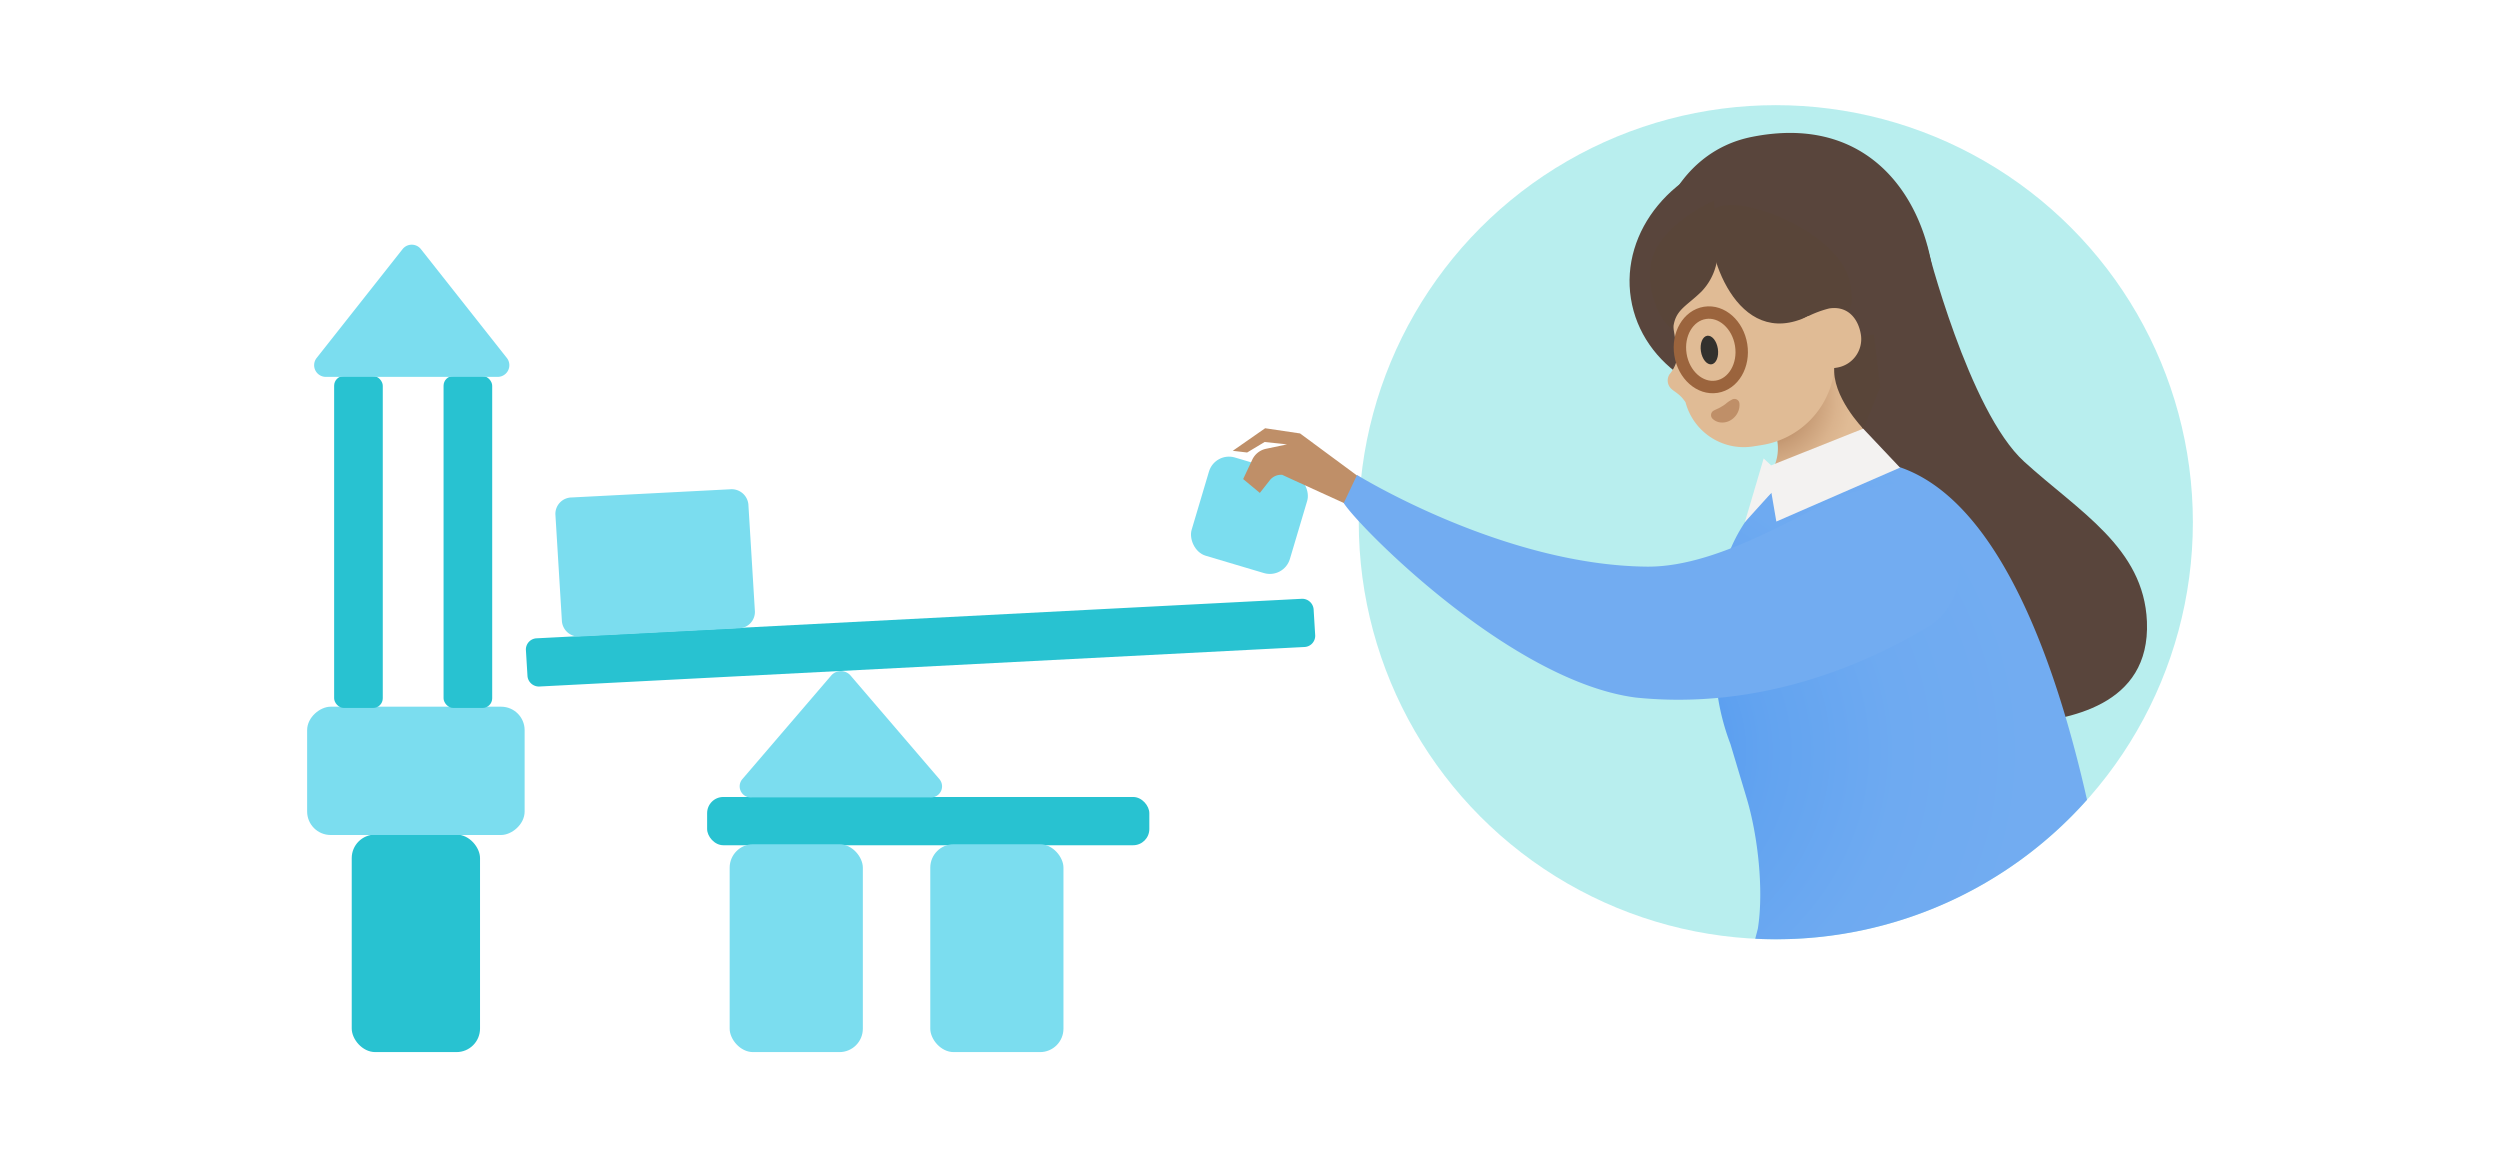 <svg xmlns="http://www.w3.org/2000/svg" xmlns:xlink="http://www.w3.org/1999/xlink" viewBox="0 0 376 176"><defs><radialGradient id="radial-gradient" cx="475.631" cy="77.757" r="13.374" gradientTransform="matrix(0.988, -0.157, 0.157, 0.988, -216.943, 57.769)" gradientUnits="userSpaceOnUse"><stop offset="0.067" stop-color="#9b643d"/><stop offset="0.236" stop-color="#ac7953"/><stop offset="0.564" stop-color="#c89d77"/><stop offset="0.83" stop-color="#dab38d"/><stop offset="1" stop-color="#e0bb95"/></radialGradient><radialGradient id="radial-gradient-2" cx="232.799" cy="112.924" r="72.754" gradientTransform="translate(0 16.425) scale(1 0.855)" gradientUnits="userSpaceOnUse"><stop offset="0" stop-color="#3e8eed"/><stop offset="0.166" stop-color="#4e97ee"/><stop offset="0.445" stop-color="#62a3f0"/><stop offset="0.723" stop-color="#6eaaf1"/><stop offset="1" stop-color="#72acf1"/></radialGradient></defs><title>RDD</title><g id="Layer_14" data-name="Layer 14"><rect x="106.351" y="119.865" width="66.508" height="7.259" rx="2.436" style="fill:#28c2d1"/><rect x="109.741" y="126.975" width="20.031" height="31.261" rx="3.52" style="fill:#7bddef"/><rect x="139.914" y="126.975" width="20.031" height="31.261" rx="3.52" style="fill:#7bddef"/><path d="M196.135,97.311,81.207,103.247a1.728,1.728,0,0,1-1.871-1.539l-.243-3.986A1.688,1.688,0,0,1,80.765,96l114.929-5.936a1.727,1.727,0,0,1,1.871,1.539l.242,3.986A1.689,1.689,0,0,1,196.135,97.311Z" style="fill:#28c2d1"/><path d="M84.514,93.479,83.53,77.34a2.473,2.473,0,0,1,2.448-2.521l23.838-1.231a2.529,2.529,0,0,1,2.739,2.253l.984,16.138a2.474,2.474,0,0,1-2.448,2.522L87.253,95.732A2.529,2.529,0,0,1,84.514,93.479Z" style="fill:#7bddef"/><path d="M125.035,101.573l-13.414,15.64a1.672,1.672,0,0,0,1.431,2.72h26.829a1.673,1.673,0,0,0,1.432-2.72L127.9,101.573A1.924,1.924,0,0,0,125.035,101.573Z" style="fill:#7bddef"/><rect x="52.9" y="125.522" width="19.296" height="32.713" rx="3.534" style="fill:#28c2d1"/><rect x="52.9" y="99.578" width="19.296" height="32.713" rx="3.534" transform="translate(178.483 53.387) rotate(90)" style="fill:#7bddef"/><rect x="66.712" y="56.555" width="7.315" height="49.923" rx="1.457" style="fill:#28c2d1"/><rect x="50.254" y="56.555" width="7.315" height="49.923" rx="1.457" style="fill:#28c2d1"/><path d="M60.547,37.47,47.625,53.837A1.757,1.757,0,0,0,49,56.683H74.849a1.757,1.757,0,0,0,1.379-2.846L63.305,37.47A1.757,1.757,0,0,0,60.547,37.47Z" style="fill:#7bddef"/><circle cx="267.083" cy="78.541" r="62.725" style="fill:#b8eeee"/><rect x="180.207" y="69.79" width="15.416" height="15.416" rx="3.142" transform="translate(29.902 -50.369) rotate(16.569)" style="fill:#7bddef"/><path d="M202.4,75.786l-7.967-3.637-1.592-.735a2.154,2.154,0,0,0-1.86.814l-1.5,1.907-2.511-2.085,1.377-2.924A2.948,2.948,0,0,1,190.4,67.5l3.162-.666-3.364-.358-2.629,1.581-2.161-.255,4.869-3.393,5.25.779,8.884,6.562Z" style="fill:#bf8f68"/><path d="M289.772,36.834s6.311,24.995,14.664,32.6c8.229,7.49,18,12.936,18.462,24.053.527,12.766-11.921,14.77-19.306,15.4-17.091-9.178-28.8-43.781-28.8-43.781l7.385-13.082Z" style="fill:#59453c"/><ellipse cx="266.285" cy="41.575" rx="21.258" ry="18.704" transform="translate(-3.225 42.318) rotate(-9.032)" style="fill:#59453c"/><path d="M251.4,49.058h3.857A4.341,4.341,0,0,1,259.6,53.4v0a4.341,4.341,0,0,1-4.341,4.341H251.4a0,0,0,0,1,0,0V49.058A0,0,0,0,1,251.4,49.058Z" transform="translate(516.211 66.026) rotate(170.968)" style="fill:#e0bb95"/><path d="M290.6,40.3a21.258,21.258,0,0,1-41.989,6.674c-1.843-11.594,3.346-24.08,14.858-26.382C280.347,17.212,288.755,28.7,290.6,40.3Z" style="fill:#59453c"/><path d="M280.277,64.686l-6.014-12.66-9.255-.139,2.326,14.633a6.84,6.84,0,0,1-3.275,6.794L284.075,69.8C284.084,69.778,280.277,64.686,280.277,64.686Z" style="fill:url(#radial-gradient)"/><path d="M263.463,32.076h0a11.705,11.705,0,0,1,11.705,11.705v10.1a13.037,13.037,0,0,1-13.037,13.037h-1.314a9.06,9.06,0,0,1-9.06-9.06V43.781A11.705,11.705,0,0,1,263.463,32.076Z" transform="matrix(0.988, -0.157, 0.157, 0.988, -4.503, 41.973)" style="fill:#e0bb95"/><path d="M257.21,32.479c-.841,5.116,3.9,20.4,14.766,15.059,7.693,1.087,6.552-2.454,6.373-4.356C277.519,34.343,258.014,27.588,257.21,32.479Z" style="fill:#594539"/><path d="M255.912,43.837c-2.4,2.359-4.08,2.766-4.28,5.793-2.943-2.2-4.239-7.79-3-11.182,1.856-5.073,9.154-8.286,9.154-8.286l.562,7.244A8.807,8.807,0,0,1,255.912,43.837Z" style="fill:#594539"/><path d="M280.277,64.527s-4.844-4.942-4.388-9.417,5.954-4.776,5.954-4.776l.943,7.883Z" style="fill:#594539"/><path d="M276.267,55.292l-3.81.6L271.2,47.954a15.823,15.823,0,0,1,3.9-1.562c2.827-.449,4.4,1.564,4.776,3.931h0A4.342,4.342,0,0,1,276.267,55.292Z" style="fill:#e0bb95"/><path d="M252.282,53.7a5.247,5.247,0,0,1-1.191,2.6,1.726,1.726,0,0,0,.145,2.044c.434.509,1.318.818,2.087,1.907.747,1.058,3.551-.934,2.677-4.34C255.323,53.264,252.735,51.851,252.282,53.7Z" style="fill:#e0bb95"/><ellipse cx="257.306" cy="52.61" rx="4.621" ry="5.625" transform="translate(-5.069 41.045) rotate(-9.032)" style="fill:none;stroke:#9b643d;stroke-linecap:round;stroke-linejoin:round;stroke-width:1.865px"/><ellipse cx="257.092" cy="52.644" rx="1.289" ry="2.171" transform="translate(-5.012 39.63) rotate(-8.73)" style="fill:#33312d"/><path d="M261.611,60.683a2.5,2.5,0,0,1-.25,1.351,2.715,2.715,0,0,1-.984,1.108,2.4,2.4,0,0,1-1.513.4,2.005,2.005,0,0,1-1.286-.553.771.771,0,0,1,.18-1.244l.2-.1c.324-.165.556-.241.717-.347.17-.081.262-.16.388-.228s.262-.17.445-.3a6.36,6.36,0,0,1,.618-.47l.373-.208a.75.75,0,0,1,1.022.289A.76.76,0,0,1,261.611,60.683Z" style="fill:#bf8f68"/><path d="M274.805,69.949C260.61,73.526,255.748,88.3,258.39,104.924a34.883,34.883,0,0,0,1.866,6.977l2.438,8.136c1.7,5.657,2.6,13.859,1.688,19.622l-.394,1.529c1.026.05,2.057.078,3.1.078a62.561,62.561,0,0,0,46.8-20.98C308.082,94.585,296.555,64.47,274.805,69.949Z" style="fill:url(#radial-gradient-2)"/><circle cx="267.083" cy="78.541" r="62.725" style="fill:none"/><path d="M202.1,75.657l2-4.22s21.939,13.585,43.606,13.785c11.705.109,25.346-9.653,30.945-11.181a51.427,51.427,0,0,1,5.129-1.128c10.585-1.756,15.352,15.892,6.143,21.4-9.488,5.675-25.247,12.511-43.9,10.6C227.143,102.454,204.178,79.033,202.1,75.657Z" style="fill:#72acf1"/><polygon points="280.226 64.471 266.377 69.991 265.252 68.95 263.069 76.366 262.413 78.541 266.421 74.11 267.161 78.44 285.763 70.33 280.226 64.471" style="fill:#f3f2f1"/></g></svg>